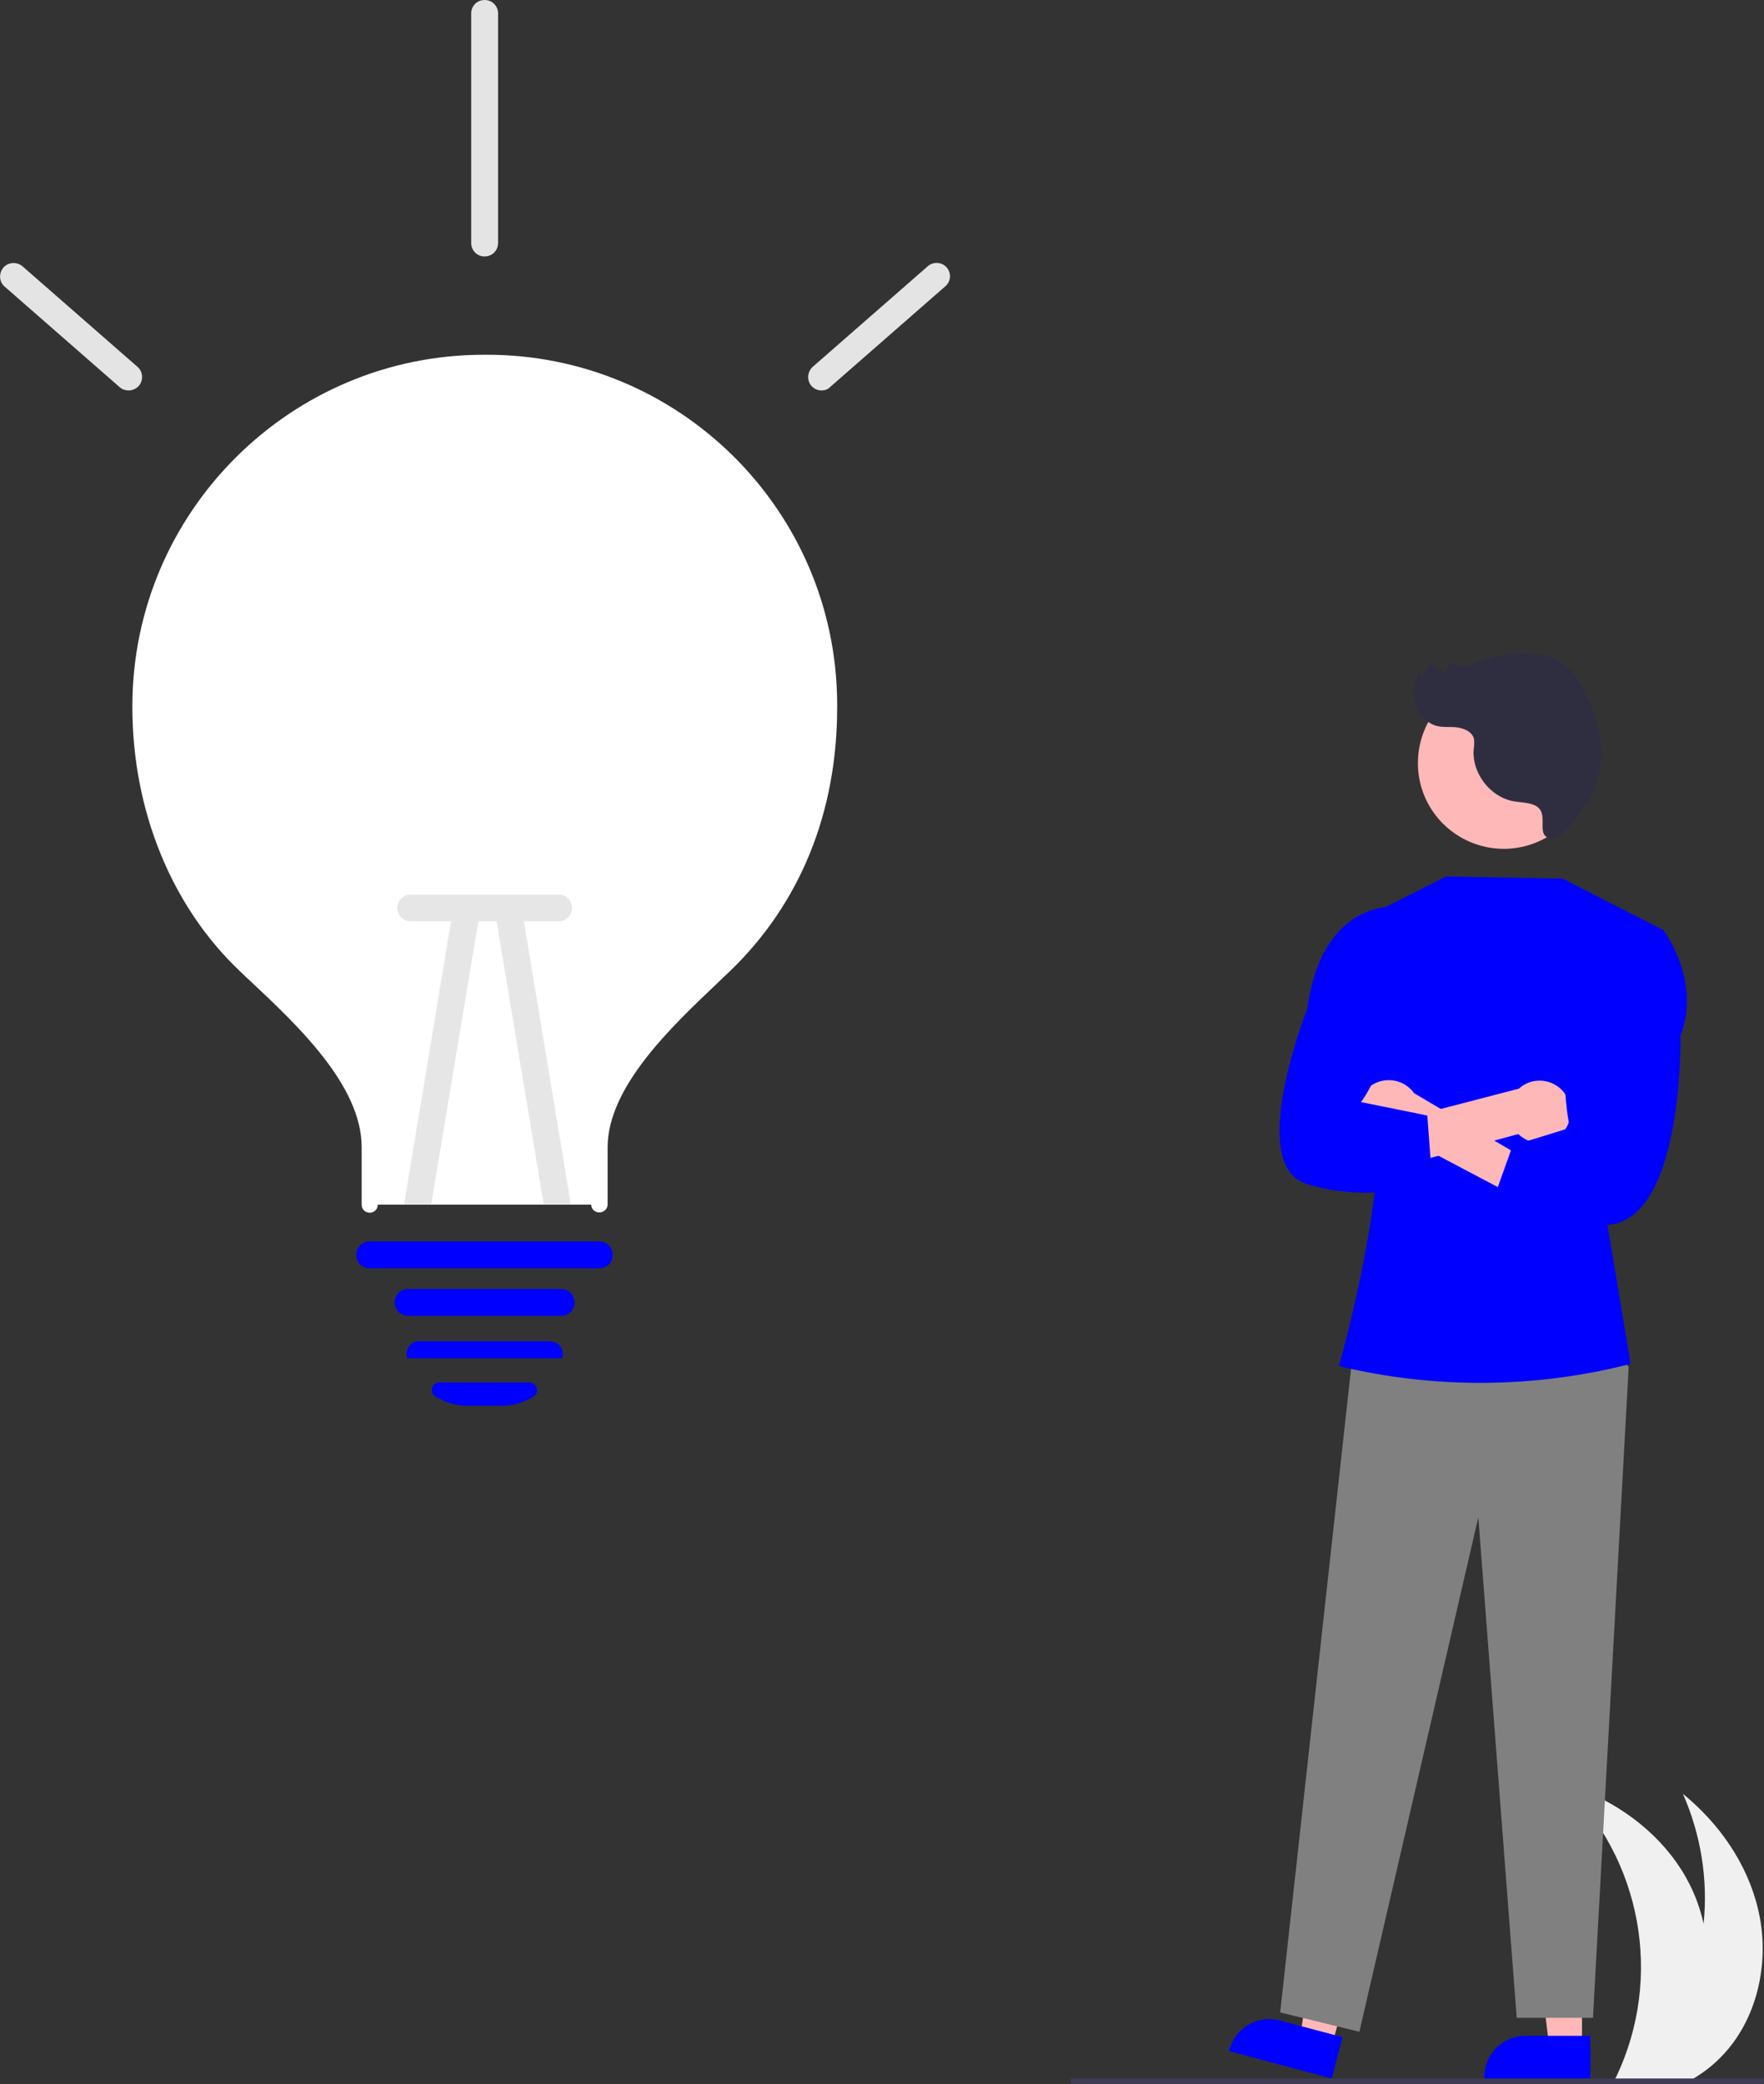 <?xml version="1.0" encoding="utf-8"?>
<!-- Generator: Adobe Illustrator 26.3.1, SVG Export Plug-In . SVG Version: 6.00 Build 0)  -->
<svg version="1.1" id="Layer_1" xmlns="http://www.w3.org/2000/svg" xmlns:xlink="http://www.w3.org/1999/xlink" x="0px" y="0px"
	 viewBox="0 0 657 776.1" style="enable-background:new 0 0 657 776.1;" xml:space="preserve">
<rect x="0" y="0" width="657" height="776.1" fill="#333333" stroke="none"/>
<style type="text/css">
	.st0{fill:#F0F0F0;}
	.st1{fill:#3F3D56;}
	.st2{fill:#FFFFFF;}
	.st3{fill:#0000FF;}
	.st4{fill:#E4E4E4;}
	.st5{fill:#E6E6E6;}
	.st6{fill:#FEB8B8;}
	.st7{fill:#808080;}
	.st8{fill:#2F2E41;}
</style>
<path class="st0" d="M645.5,760.7c-3.7,5-8.3,9.3-13.6,12.6c-1.1,0.7-2.3,1.4-3.4,2h-27.5c0.3-0.7,0.6-1.3,1-2
	c17.5-36.9,9.5-80.9-19.8-109.3c16.6,5.1,32,15.2,42.1,29.4c4.9,6.9,8.4,14.7,10.2,23c1.7-16.5-1-33.2-7.7-48.4c13.5,11,24,26,28,43
	C658.8,727.8,655.8,746.7,645.5,760.7z"/>
<path id="b35682e1-9f03-403a-b8b0-c3d37d0d1380-171" class="st1" d="M656.7,776.1H398.9V774H657L656.7,776.1z"/>
<path class="st2" d="M308.7,263.3c0,38.6-13.5,71.6-39.2,96.2c-18.2,17.4-46.3,41.9-46.3,67.7v21.4h-85.5v-21.4
	c0-26.1-28.2-50.6-46.3-67.7c-25.1-23.7-39.2-58.9-39.2-96.2v-0.8c0.2-70.8,57.8-128.1,128.7-127.8
	C251.7,134.9,309,192.5,308.7,263.3z"/>
<path id="ecc2cf6c-8ee8-498c-972d-3c77e28b77e9-172" class="st2" d="M223.2,451.5c-1.7,0-3-1.3-3-3v-21.4
	c0-25.1,24.8-48.6,42.9-65.7c1.5-1.4,3-2.8,4.4-4.1c25-23.9,38.3-56.4,38.3-94c0-70.2-55-125.2-125.2-125.2h-0.4
	c-68.8,0.1-124.6,55.7-124.9,124.5v0.7c0,36.8,13.9,71.1,38.2,94c1.2,1.2,2.5,2.4,3.8,3.6c18.3,17.2,43.4,40.7,43.4,66.3v21.4
	c0,1.7-1.3,3-3,3s-3-1.3-3-3l0,0v-21.4c0-23-24-45.5-41.5-61.9c-1.3-1.2-2.6-2.4-3.8-3.6c-25.5-24.1-40.1-59.9-40.1-98.4v-0.7
	c0.2-72,58.9-130.5,130.9-130.5h0.4c72.1-0.4,130.9,57.8,131.2,129.9c0,0.5,0,0.9,0,1.4c0,39.3-13.9,73.3-40.1,98.4
	c-1.4,1.3-2.9,2.7-4.4,4.2c-17.3,16.4-41,38.8-41,61.3v21.4C226.2,450.2,224.9,451.5,223.2,451.5L223.2,451.5z"/>
<path id="b22bef41-3cd7-4c1e-881c-c9a642005cb0-173" class="st3" d="M209,490h-57c-2.8,0-5-2.2-5-5s2.2-5,5-5h57c2.8,0,5,2.2,5,5
	S211.8,490,209,490z"/>
<path class="st3" d="M186.6,523.5h-12.3c-4.3,0-8.4-1.2-12.1-3.4c-1.1-0.7-1.6-2-1.3-3.2c0.3-1.3,1.5-2.1,2.8-2.1h33.4
	c1.3,0,2.5,0.9,2.8,2.1c0.4,1.2-0.2,2.6-1.3,3.2C195.1,522.3,190.9,523.5,186.6,523.5z"/>
<path class="st3" d="M209,505.8l-57.3,0l-0.2-0.4c-0.3-1.4,0-2.9,0.9-4.1c0.9-1.2,2.3-1.9,3.8-1.8h48.6c1.5,0,2.9,0.7,3.8,1.8
	c0.9,1.1,1.2,2.6,0.9,4l-0.1,0.4L209,505.8z"/>
<path id="e0eb6627-54a4-4797-861b-0d156b8b485b-174" class="st4" d="M47.9,145.4c-1.2,0-2.4-0.4-3.3-1.2L1.7,106.7
	c-2.1-1.8-2.2-5-0.4-7.1c1.8-2,4.9-2.2,7-0.5l42.9,37.5c2.1,1.8,2.3,5,0.5,7.1C50.7,144.8,49.3,145.4,47.9,145.4L47.9,145.4z"/>
<path id="e13fc22b-cd18-4b6e-a2d4-df4b74c6b7e7-175" class="st4" d="M306,145.4c-2.8,0-5-2.2-5-5c0-1.4,0.6-2.8,1.7-3.8l42.9-37.5
	c2.1-1.8,5.3-1.5,7,0.5c1.8,2.1,1.6,5.2-0.5,7l-42.9,37.5C308.4,145,307.2,145.4,306,145.4z"/>
<path id="a74da646-4683-465e-97fe-dd817e7fc328-176" class="st3" d="M223.2,472.3h-85.5c-2.8,0-5-2.2-5-5s2.2-5,5-5h85.5
	c2.8,0,5,2.2,5,5S226,472.3,223.2,472.3z"/>
<path class="st5" d="M178.4,341.6l-17.8,106.9h-10.1L168.5,340c0.5-2.7,3-4.6,5.8-4.1S178.9,338.9,178.4,341.6z"/>
<path class="st5" d="M212.6,448.5h-10.1l-17.8-106.9c-0.5-2.7,1.4-5.3,4.1-5.8s5.3,1.4,5.8,4.1L212.6,448.5z"/>
<path id="be3a5c8a-fbb4-472c-819b-e8dd06032f6a-177" class="st5" d="M148,338.1c0-2.8,2.2-5,5-5h55c2.8,0,5,2.2,5,5s-2.2,5-5,5h-55
	C150.2,343.1,148,340.8,148,338.1z"/>
<path id="e9f776ed-f4b6-47dc-b212-c247d99ecb23-178" class="st4" d="M180.5,95.5c-2.8,0-5-2.2-5-5V5c0-2.8,2.2-5,5-5s5,2.2,5,5v85.5
	C185.5,93.3,183.3,95.5,180.5,95.5z"/>
<path id="eba1f826-879a-4c25-b118-6bb025be95d0-179" class="st6" d="M589.2,762.1H577l-5.8-47.3h18.1L589.2,762.1z"/>
<path id="f6694a1b-3521-46e6-aa9c-51f4297aac52-180" class="st3" d="M592.3,774h-39.5v-0.5c0-8.5,6.9-15.4,15.4-15.4h24.1L592.3,774
	z"/>
<path id="fae71c2d-33fb-45f7-8331-19b4de5eddc8-181" class="st6" d="M496.1,761.7l-11.8-3.2l6.6-47.2l17.5,4.7L496.1,761.7z"/>
<path id="b3b10fd6-5fa4-49f3-8270-96ad6a3a1e0e-182" class="st3" d="M496,774l-38.2-10.2l0.1-0.5c2.2-8.2,10.6-13.1,18.8-10.9l0,0
	l23.3,6.2L496,774z"/>
<path id="f6267da0-acb1-421a-9dac-5a6151c1f955-183" class="st7" d="M596.3,497.1l10.3,11.9l-13.3,242.4h-28.4L550.6,565
	l-44.3,191.6l-29.5-7.2L503.6,506L596.3,497.1z"/>
<path id="ea0dabd6-18d7-4484-8048-4cddc34702bd-184" class="st3" d="M510.4,340.6l28.2-14.2l43.4,0.8l37.4,19.1l-21.3,106.2
	l9.2,55.4l0,0c-35.5,9.1-72.7,9.4-108.3,0.9l-0.3-0.1c0,0,21.1-74.9,12.1-97.8L510.4,340.6z"/>
<path id="a75b604a-8411-40e9-b5d3-81fba8b6e00c-185" class="st6" d="M592.1,284c-0.1-17.7-14.4-31.9-32.1-31.9
	c-17.7,0.1-31.9,14.4-31.9,32.1s14.4,31.9,32.1,31.9c17.6-0.1,31.8-14.3,31.9-31.9V284z"/>
<path id="b97e8772-edf1-4d51-bb40-aaab108bf113-186" class="st6" d="M506.5,418.1c2.3,5.9,8.9,8.8,14.8,6.5c0.6-0.2,1.2-0.5,1.8-0.9
	l57.4,30.3l1.9-14l-55.7-32.9c-3.7-5.2-10.9-6.4-16.1-2.8C506.2,407.5,504.6,413.1,506.5,418.1L506.5,418.1z"/>
<path id="b7638692-4395-4c34-bc33-e4b41c888504-187" class="st6" d="M583,420.5c-3.5,5.3-10.7,6.7-15.9,3.1
	c-0.6-0.4-1.1-0.8-1.6-1.3l-62.6,17l0.5-17.7l62.3-16.2c4.7-4.3,12-3.9,16.3,0.8C585.5,410.2,586,416.1,583,420.5L583,420.5z"/>
<path id="fb7d8996-2760-43c1-a9a4-d402d6d3756c-188" class="st3" d="M607.3,347.1l12.2-0.8c0,0,14.3,18.9,6.4,39.3
	c0,0,1.4,73.5-30.3,70.5c-31.6-3-41.7-3-41.7-3l9.5-26.5l21.3-6.6c0,0-6.6-28.9,5.8-40.9L607.3,347.1z"/>
<path id="a9eb06d8-8cbf-43ab-991d-4f9eccd60edd-189" class="st3" d="M519.1,346.5l-1.7-8.8c0,0-25.4-0.6-30.5,38
	c0,0-22.9,57.7-0.5,65.1s47.1,0,47.1,0l-1.9-25.4l-24.7-5c0,0,12.7-16.5,5.8-30.8L519.1,346.5z"/>
<path id="ba7ab43e-494b-455d-a87f-0e0f24cb0a47-190" class="st8" d="M571.2,299.7c-2.4-0.9-5-0.9-7.4-1.3
	c-8.9-1.6-15.8-10.7-14.9-19.7c0.2-1.2,0.2-2.4,0.1-3.5c-0.6-2.6-3.5-3.9-6.1-4.3s-5.3,0.1-7.9-0.6c-3.9-1.1-6.9-4.6-7.9-8.6
	c-0.8-4-0.4-8.2,1.3-12l1.2,2.6c1.3-1.4,2.1-3,2.5-4.9c2.2,0.1,4.1,1.4,5.2,3.3c1.6,0.7,1.4-2.9,3-3.6c0.7-0.2,1.5-0.1,2.1,0.3
	c3.5,1.2,7.2-0.6,10.6-1.8c6-2.2,12.3-2.9,18.6-2.1c4.2,0.5,8.4,1.7,11.7,4.4c2.6,2.3,4.7,5.1,6.2,8.3c4,7.5,7,15.8,7,24.3
	c-0.1,7-2.2,13.8-6.2,19.5c-2.1,3-8.7,13.3-13.1,12.2C571.5,310.7,577.8,302.3,571.2,299.7z"/>
</svg>
